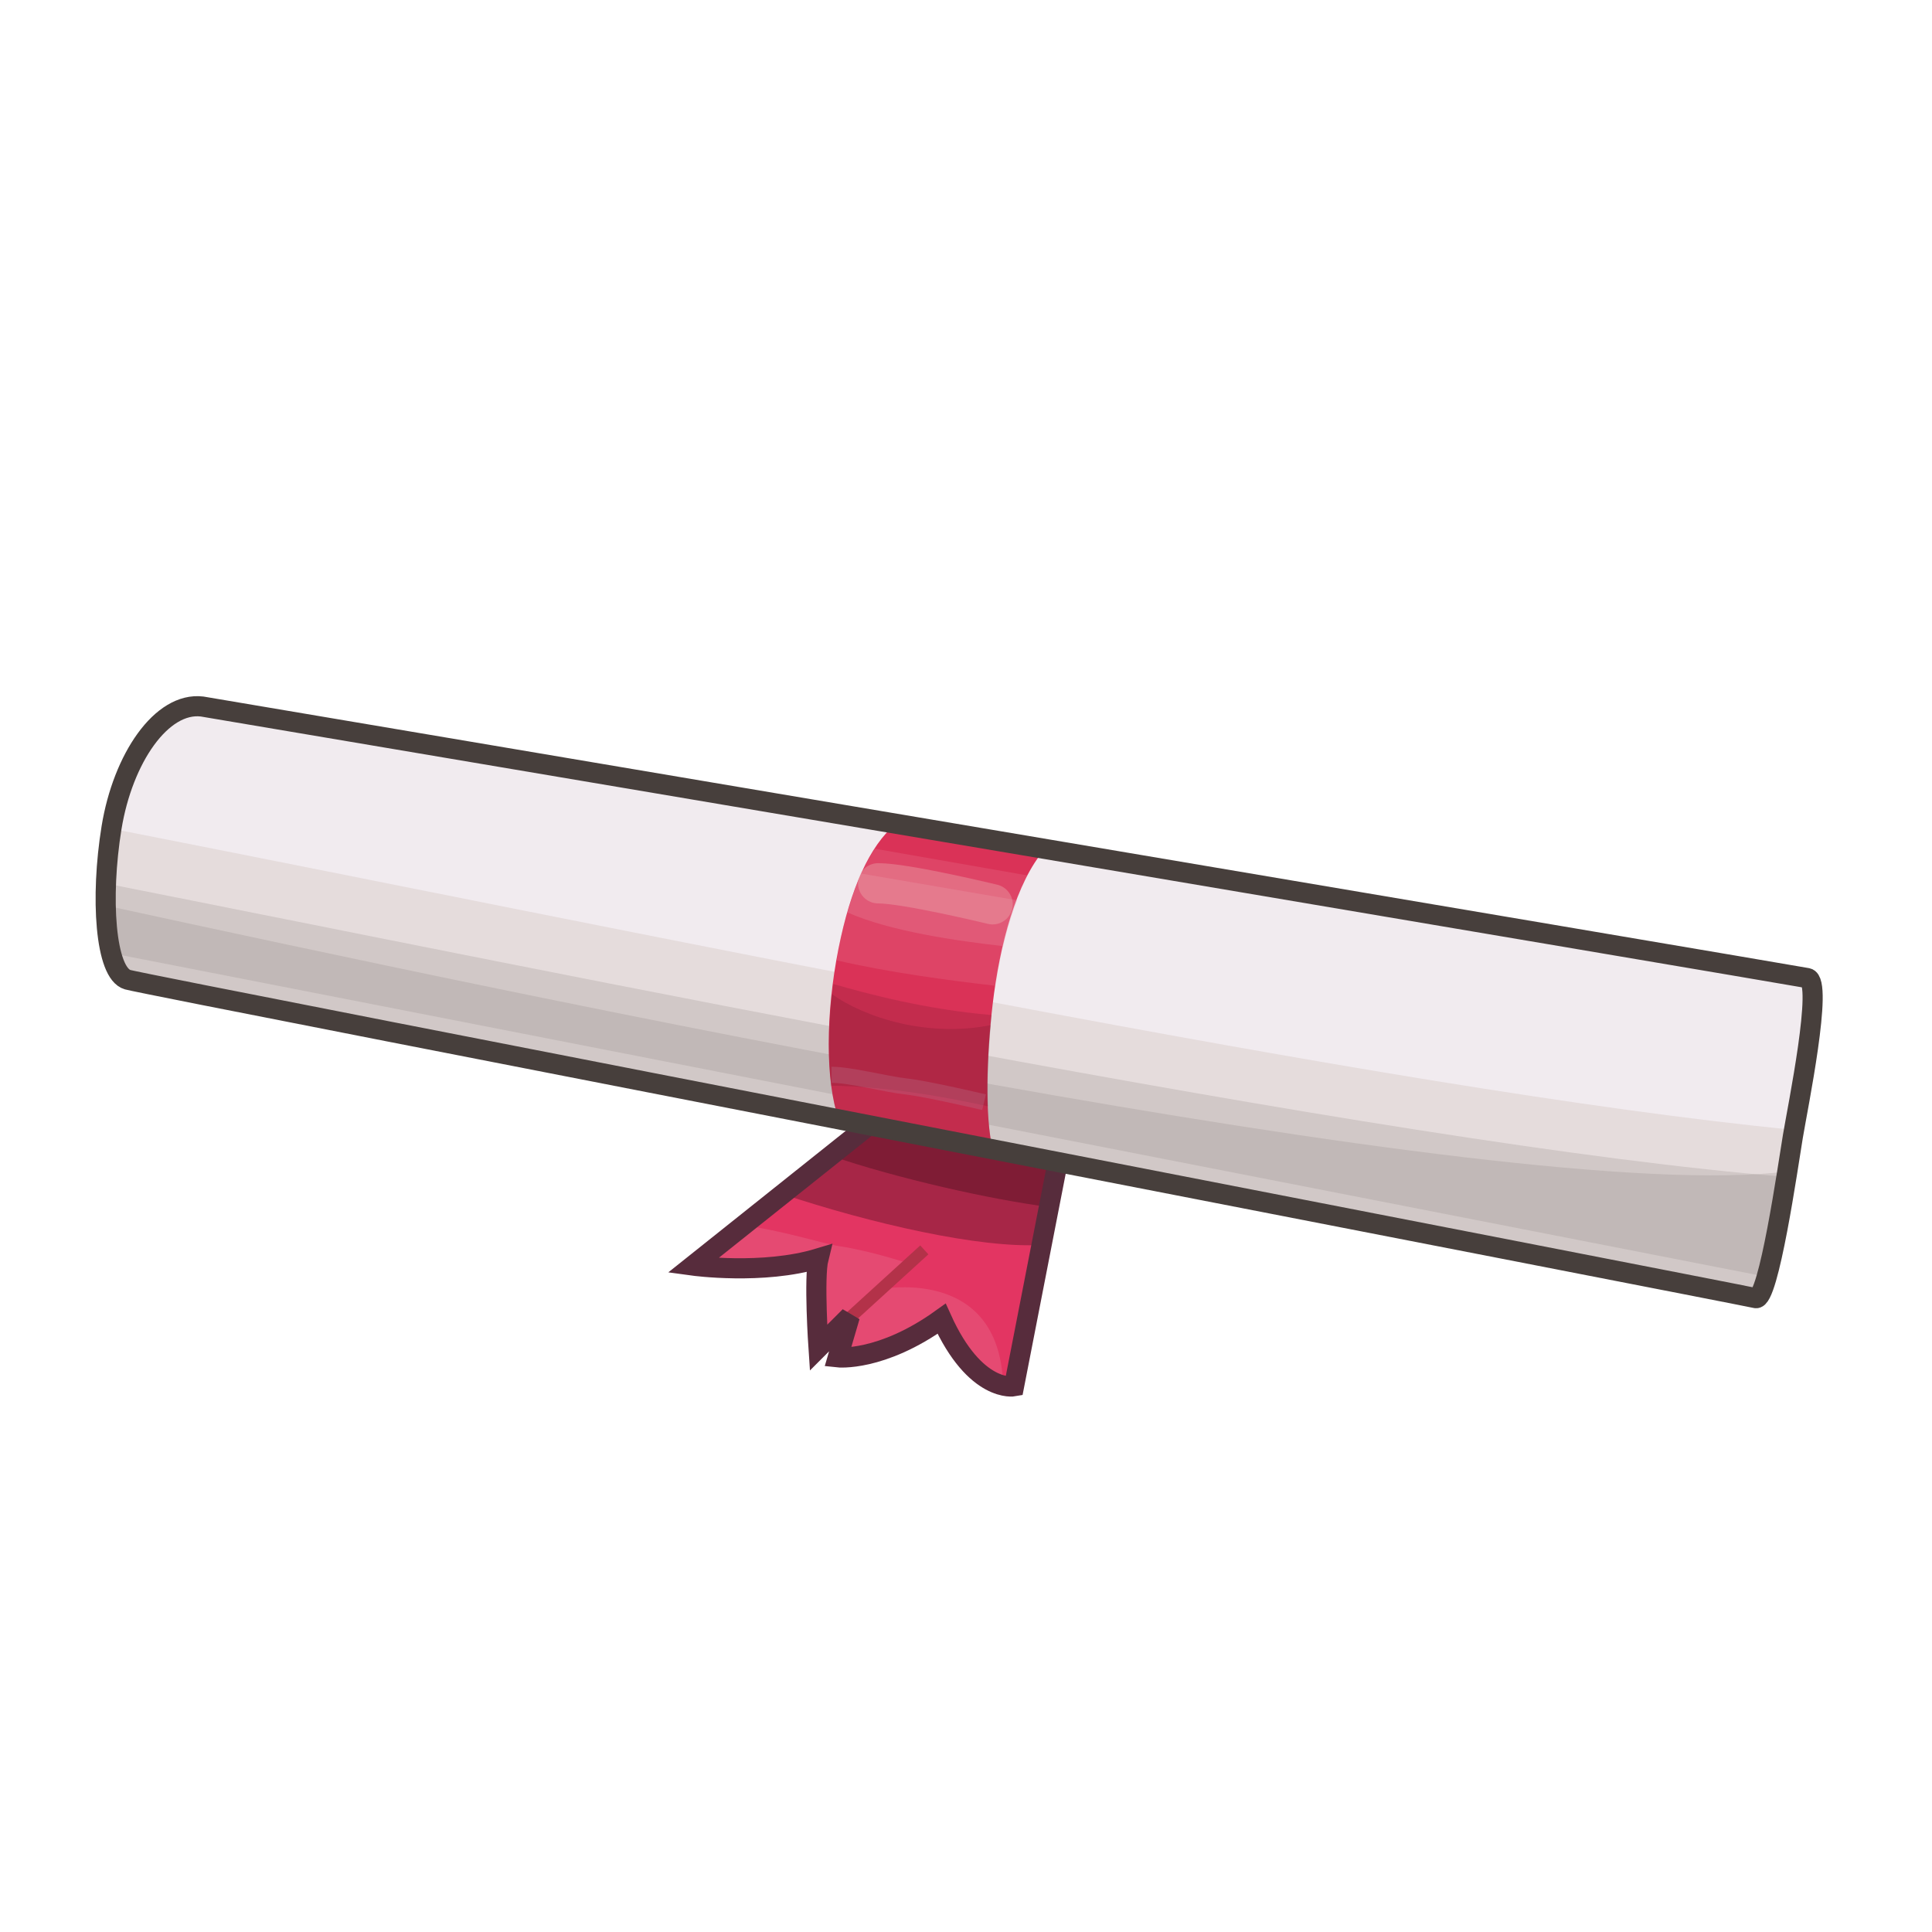 <?xml version="1.0" encoding="UTF-8" standalone="no"?>
<svg xmlns:dc="http://purl.org/dc/elements/1.1/" xmlns:cc="http://creativecommons.org/ns#" xmlns:rdf="http://www.w3.org/1999/02/22-rdf-syntax-ns#" xmlns:svg="http://www.w3.org/2000/svg" xmlns="http://www.w3.org/2000/svg" width="100%" height="100%" id="diploma03" version="1.1" viewBox="0 0 48 48">
 <defs id="defs4138" />
 <g style="display:inline" id="layer4">
 <path id="path4371" d="m 22.254,27.425 -5.038,4.018 c 0,0 1.739,0.239 3.119,-0.179 -0.119,0.479 0,2.219 0,2.219 l 0.779,-0.779 -0.299,1.019 c 0,0 1.079,0.119 2.579,-0.959 0.839,1.859 1.799,1.679 1.799,1.679 l 1.379,-7.078 z" style="fill:#e33562;stroke-width:1px;stroke-linecap:butt;stroke-opacity:1" />
 <path id="path4373" d="m 26.572,27.365 -4.318,0.060 -2.812,2.242 c 2.182,0.726 4.900,1.353 6.435,1.263 l 0.695,-3.566 z" style="fill:#320912;fill-opacity:0.343;stroke-width:1px;stroke-linecap:butt;stroke-opacity:1" />
 <path id="path4375" d="m 18.476,30.437 -1.261,1.005 c 0,0 1.739,0.240 3.119,-0.179 -0.119,0.479 0,2.220 0,2.220 l 0.781,-0.781 -0.300,1.021 c 0,0 1.080,0.118 2.580,-0.960 0.568,1.257 1.183,1.577 1.527,1.656 -0.088,-3.045 -3.148,-2.375 -3.148,-2.375 l 0.781,-0.660 c 0,0 -0.899,-0.299 -1.679,-0.419 -0.459,-0.070 -1.242,-0.346 -2.398,-0.527 z" style="fill:#efa8b9;fill-opacity:0.184;stroke-width:1px;stroke-linecap:butt;stroke-opacity:1" />
 <path id="path4401" d="m 26.572,27.365 -4.318,0.060 -1.617,1.289 c 1.664,0.568 3.989,1.090 5.423,1.273 l 0.511,-2.623 z" style="fill:#320912;fill-opacity:0.343;stroke-width:1px;stroke-linecap:butt;" />
 <path id="path4437" d="m 21.044,32.803 1.920,-1.750" style="fill:none;stroke:#b33249;stroke-width:0.3;stroke-linecap:butt;filter-blend-mode:normal;filter-gaussianBlur-deviation:0;" />
 <path style="fill:none;stroke:#572c3c;stroke-width:0.5;stroke-linecap:butt;stroke-dasharray:none" d="m 22.254,27.425 -5.038,4.018 c 0,0 1.739,0.239 3.119,-0.179 -0.119,0.479 0,2.219 0,2.219 l 0.779,-0.779 -0.299,1.019 c 0,0 1.079,0.119 2.579,-0.959 0.839,1.859 1.799,1.679 1.799,1.679 l 1.379,-7.078 z" id="path4435" />
 <path id="path4187" d="m 5.020,17.553 c -1.004,-0.120 -1.968,1.285 -2.249,3.012 -0.281,1.727 -0.160,3.615 0.401,3.775 0.562,0.160 40.127,7.832 40.448,7.912 0.321,0.080 0.803,-3.293 0.923,-4.016 0.120,-0.723 0.763,-3.856 0.361,-3.936 C 44.505,24.221 5.020,17.553 5.020,17.553 Z" style="fill:#f1ebef;stroke-width:1px;stroke-linecap:butt;stroke-opacity:1" />
 <path id="path4189" d="m 2.769,20.587 c -0.276,1.721 -0.155,3.593 0.404,3.753 0.562,0.160 40.125,7.831 40.447,7.912 0.321,0.080 0.803,-3.292 0.923,-4.015 0.004,-0.027 0.021,-0.132 0.027,-0.166 C 34.428,27.080 16.127,23.207 2.769,20.587 Z" style="fill:#9e826c;fill-opacity:0.141;stroke-width:1px;stroke-linecap:butt;stroke-opacity:1" />
 <path id="path4191" d="m 2.638,21.951 c -0.025,0.676 0.015,1.290 0.126,1.730 l 41.126,8.041 c 0.194,-0.680 0.351,-1.651 0.484,-2.484 C 34.476,28.453 13.465,24.091 2.638,21.951 Z" style="fill:#8c847e;fill-opacity:0.226;stroke-width:1px;stroke-linecap:butt;stroke-opacity:1" />
 <path id="path4217" d="m 2.646,22.501 c 0.021,0.964 0.181,1.741 0.527,1.839 0.562,0.160 40.125,7.831 40.447,7.912 0.260,0.065 0.586,-1.927 0.779,-3.148 -6.901,0.882 -31.785,-4.434 -41.753,-6.603 z" style="fill:#8c847e;fill-opacity:0.226;stroke-width:1px;stroke-linecap:butt;stroke-opacity:1" />
 <path id="path4239" d="m 22.255,20.468 c -0.652,0.550 -1.124,1.604 -1.423,3.101 -0.322,1.614 -0.327,3.295 0.005,4.238 1.858,0.362 1.944,0.381 3.826,0.748 -0.199,-0.836 -0.149,-2.337 -0.002,-3.593 0.175,-1.491 0.584,-3.045 1.298,-3.867 -1.839,-0.310 -1.897,-0.321 -3.705,-0.626 z" style="fill:#da3257;stroke-width:1px;stroke-linecap:butt;stroke-opacity:1" />
 <path id="path4286" d="m 21.736,21.087 c -0.388,0.594 -0.692,1.421 -0.904,2.482 -0.019,0.096 -0.025,0.193 -0.042,0.291 1.267,0.296 2.776,0.498 3.947,0.632 0.151,-1.004 0.402,-1.996 0.792,-2.742 l -3.792,-0.664 z" style="fill:#ed9aac;fill-opacity:0.177;stroke-width:1px;stroke-linecap:butt;stroke-opacity:1" />
 <path id="path4288" d="m 20.664,24.695 c -0.090,0.829 -0.099,1.626 -0.013,2.279 1.454,0.018 2.971,0.307 3.898,0.513 -0.024,-0.626 0.003,-1.329 0.066,-2.019 -1.540,0.312 -3.115,-0.173 -3.951,-0.773 z" style="fill:#420c18;fill-opacity:0.147;stroke-width:1px;stroke-linecap:butt;stroke-opacity:1" />
 <path id="path4261" d="m 21.396,21.705 c -0.127,0.285 -0.240,0.611 -0.341,0.964 1.050,0.467 2.726,0.710 3.869,0.837 0.094,-0.404 0.211,-0.782 0.347,-1.138 l -3.875,-0.664 z" style="fill:#ed9aac;fill-opacity:0.251;stroke-width:1px;stroke-linecap:butt;stroke-opacity:1" />
 <path id="path4317" d="m 21.818,21.945 c 0.696,0 2.843,0.522 2.843,0.522" style="fill:none;stroke:#ecb8b8;stroke-width:1px;stroke-linecap:round;stroke-opacity:0.343" />
 <path id="path4319" d="m 20.701,24.445 c -0.169,1.320 -0.136,2.590 0.136,3.363 1.858,0.362 1.944,0.381 3.826,0.748 -0.186,-0.781 -0.150,-2.137 -0.025,-3.337 -1.624,-0.138 -3.086,-0.526 -3.937,-0.773 z" style="fill:#420c18;fill-opacity:0.147;stroke-width:1px;stroke-linecap:butt;" />
 <path id="path4353" d="m 20.658,26.703 c 0.468,-6.52e-4 1.334,0.232 1.856,0.290 0.522,0.058 1.935,0.391 1.935,0.391" style="fill:none;stroke:#b7728b;stroke-width:0.400;stroke-linecap:butt;stroke-opacity:0.319" />
 <path style="fill:none;stroke:#473f3c;stroke-width:0.5;stroke-linecap:butt;stroke-opacity:1" d="m 5.020,17.553 c -1.004,-0.120 -1.968,1.285 -2.249,3.012 -0.281,1.727 -0.160,3.615 0.401,3.775 0.562,0.160 40.127,7.832 40.448,7.912 0.321,0.080 0.803,-3.293 0.923,-4.016 0.120,-0.723 0.763,-3.856 0.361,-3.936 C 44.505,24.221 5.020,17.553 5.020,17.553 Z" id="path4222" />
 </g>
</svg>
